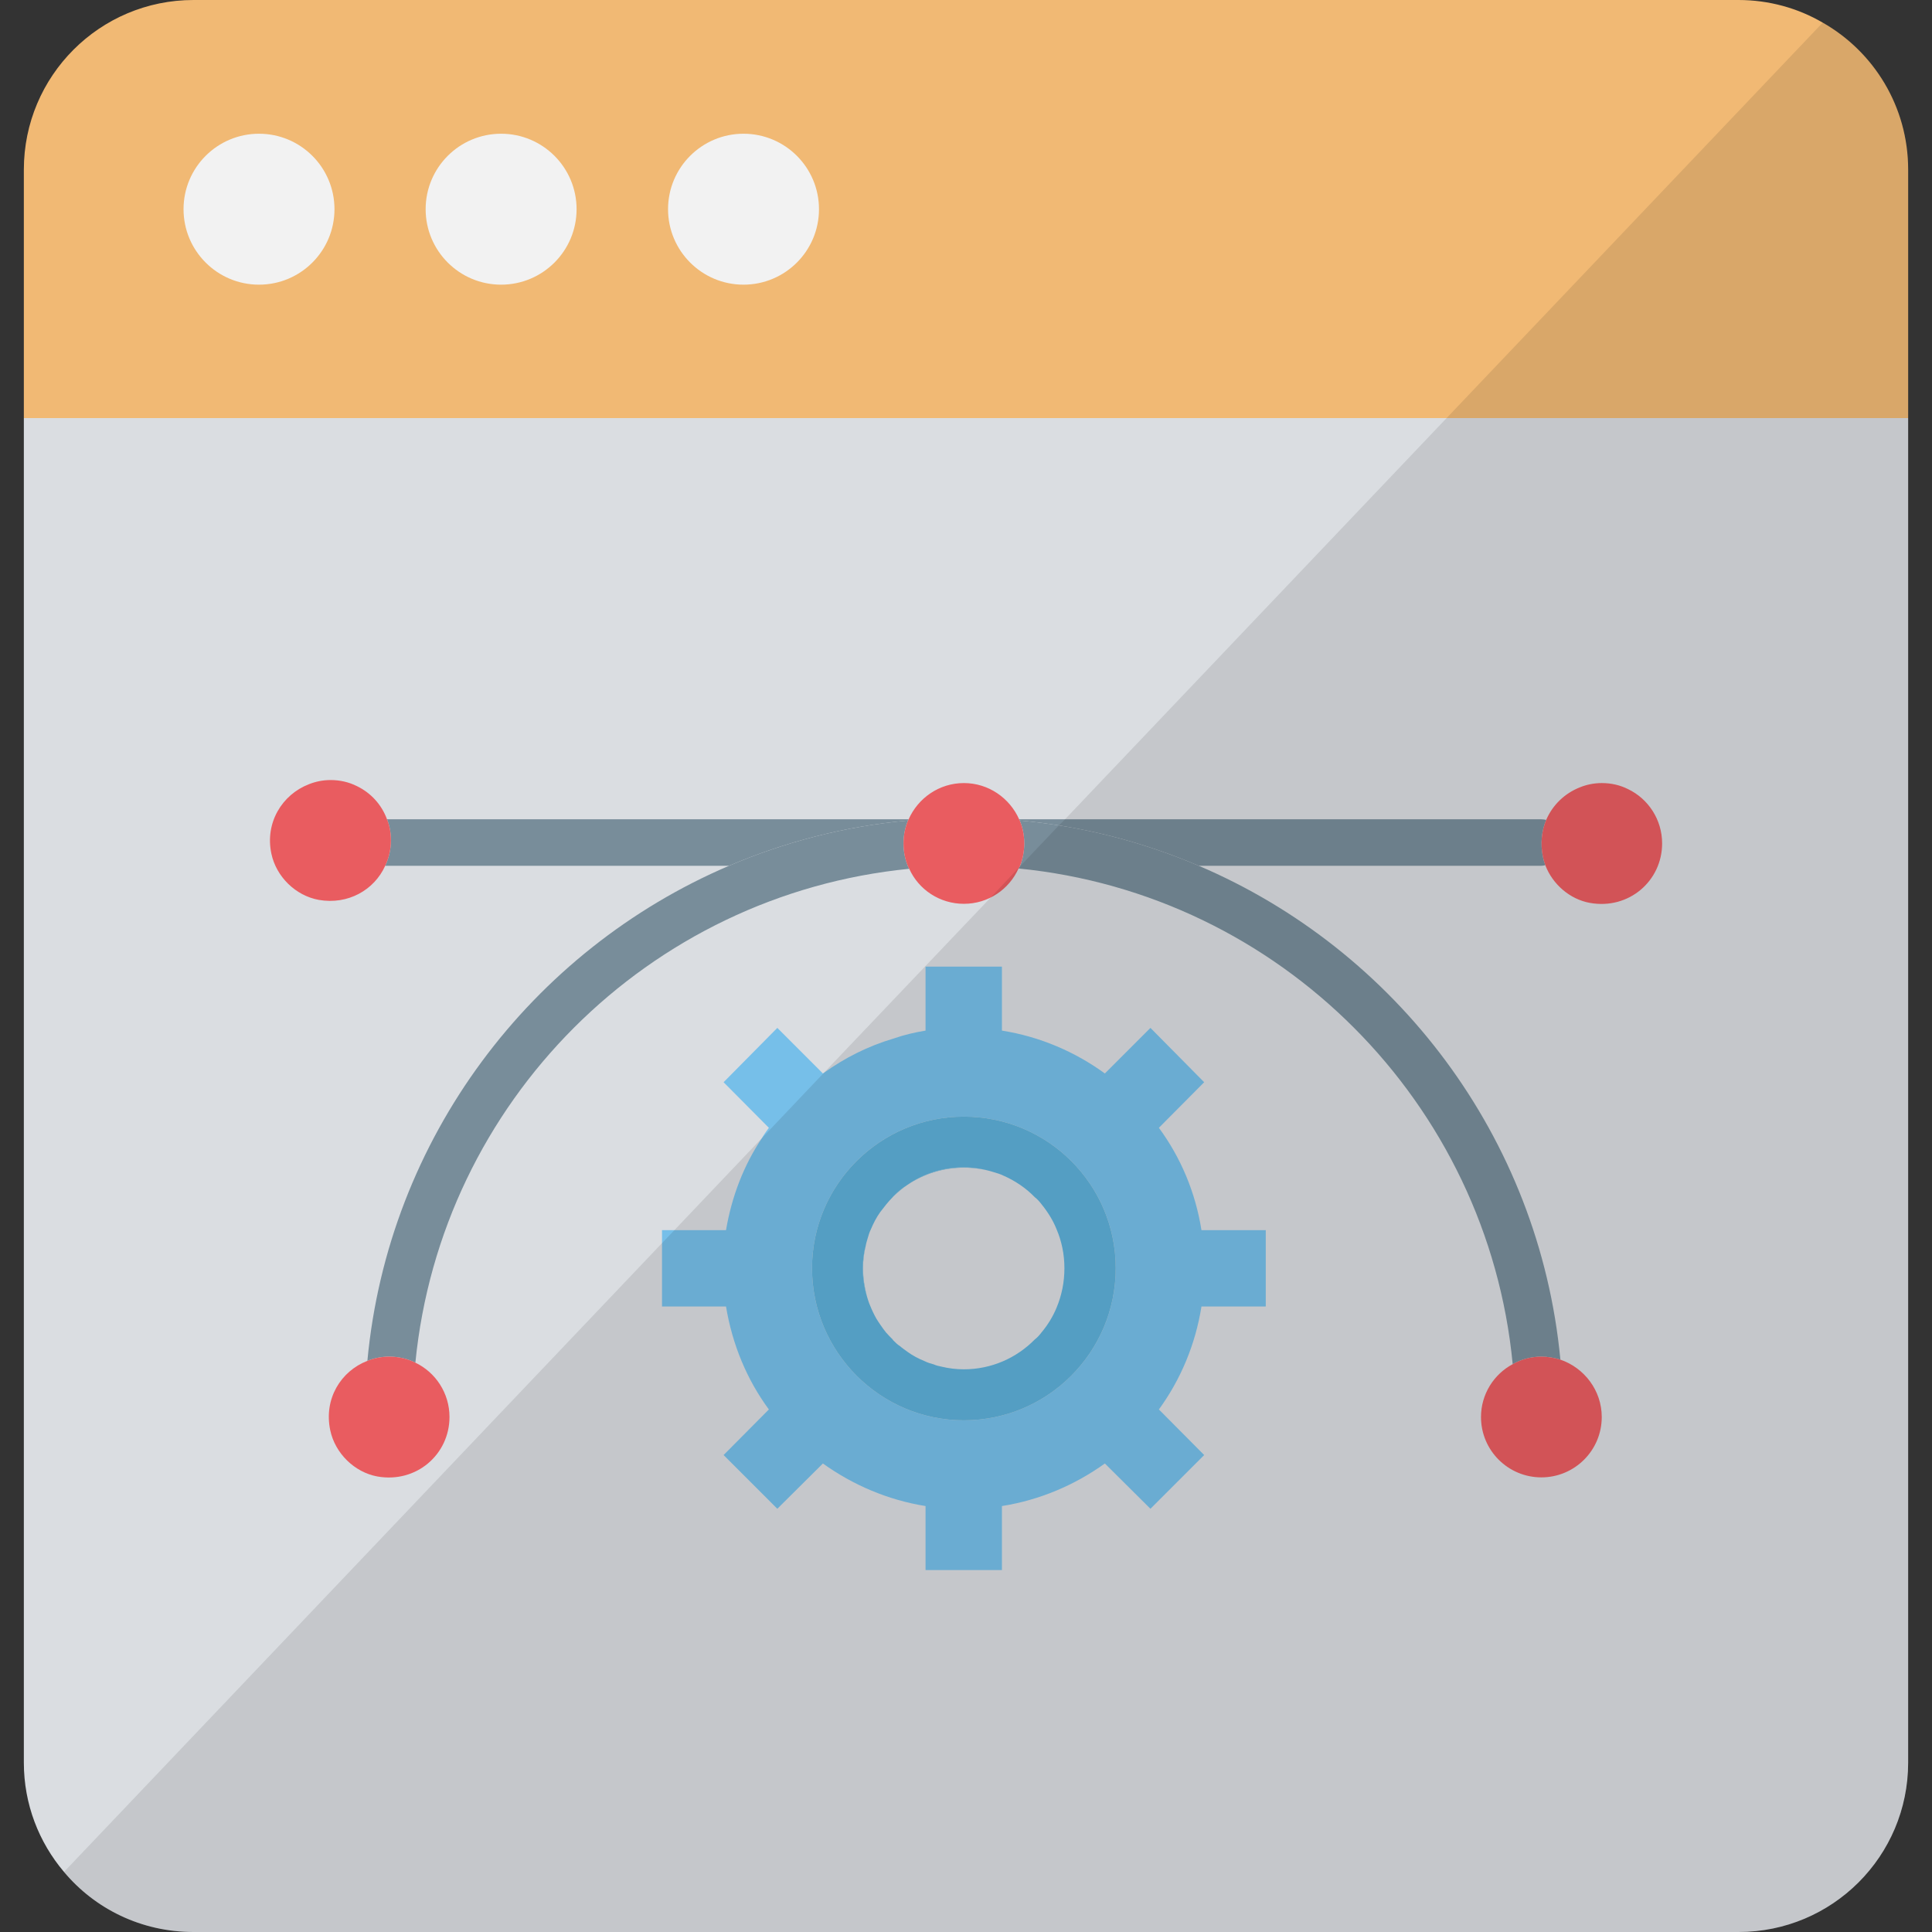 <svg xmlns="http://www.w3.org/2000/svg" enable-background="new 0 0 64 64" viewBox="0 0 64 64" id="adobe-photoshop"><rect x="0" y="0" width="64" height="64" fill="#333333" stroke="none"/><path fill="#dadde1" d="M63.21,13.85v44.54c0,3.1-2.51,5.61-5.62,5.61H6.41c-1.73,0-3.27-0.77-4.29-1.99
			c-0.83-0.98-1.33-2.24-1.33-3.62V13.85H63.21z"></path><path fill="#f1b974" d="M63.21,5.62v8.23H0.79V5.62C0.79,2.52,3.3,0,6.41,0h51.18c1.01,0,1.97,0.27,2.79,0.75
			C62.07,1.71,63.21,3.53,63.21,5.62z"></path><circle cx="8.58" cy="6.93" r="2.5" fill="#f2f2f2"></circle><circle cx="16.6" cy="6.93" r="2.5" fill="#f2f2f2"></circle><circle cx="24.63" cy="6.93" r="2.5" fill="#f2f2f2"></circle><path fill="#788d9a" d="M30.1 27.14c-.01.02-.01.03-.02.04-2.09.19-4.08.71-5.93 1.5H12.76c.12-.25.19-.54.19-.84 0-.25-.04-.48-.13-.7H30.1zM51.11 28.38c.02.1.05.19.08.28-.04.01-.08.02-.13.02H39.71c-1.85-.79-3.84-1.31-5.93-1.5-.01-.01-.01-.02-.02-.04h17.3c.06 0 .11.01.16.02C51.07 27.52 51.02 27.94 51.11 28.38z"></path><path fill="#788d9a" d="M30.12 28.78c-8.64.85-15.51 7.72-16.36 16.36-.26-.13-.55-.2-.87-.2-.25 0-.5.05-.72.14.69-7.38 5.43-13.6 11.98-16.4 1.85-.79 3.84-1.31 5.93-1.5-.1.24-.15.49-.15.76 0 .26.05.52.14.74C30.09 28.72 30.1 28.75 30.12 28.78zM51.69 45.04c-.2-.06-.41-.1-.63-.1-.34 0-.67.09-.95.25-.83-8.66-7.72-15.57-16.37-16.42.02-.02.03-.05.05-.09.09-.22.14-.48.14-.74 0-.27-.05-.52-.15-.76 2.09.19 4.08.71 5.93 1.5C46.25 31.47 50.99 37.67 51.69 45.04z"></path><path fill="#e95c60" d="M53.06 46.94c0 1.11-.9 2-2 2-1.1 0-2-.89-2-2 0-.76.43-1.42 1.05-1.75.28-.16.61-.25.95-.25.22 0 .43.04.63.1C52.48 45.31 53.06 46.06 53.06 46.94zM14.89 46.94c0 1.24-1.1 2.2-2.39 1.97-.76-.14-1.4-.77-1.56-1.53-.22-1.04.35-1.96 1.23-2.3.22-.09.47-.14.72-.14.32 0 .61.07.87.2C14.43 45.46 14.89 46.15 14.89 46.94zM12.95 27.84c0 .3-.07.59-.19.84-.36.8-1.23 1.3-2.2 1.13-.77-.14-1.41-.77-1.57-1.53-.22-1.03.36-1.96 1.24-2.3.22-.09.47-.14.72-.14.32 0 .61.07.87.2.46.22.82.61 1 1.1C12.91 27.36 12.95 27.59 12.95 27.84zM55.06 27.94c0 1.24-1.1 2.2-2.39 1.97-.67-.12-1.24-.62-1.48-1.25-.03-.09-.06-.18-.08-.28-.09-.44-.04-.86.11-1.22.21-.49.61-.88 1.12-1.08.22-.09.47-.14.72-.14.32 0 .61.07.87.2C54.6 26.46 55.06 27.15 55.06 27.94zM33.93 27.94c0 .26-.05.52-.14.74-.02.04-.03.07-.05.09-.31.69-1 1.17-1.81 1.17-.8 0-1.5-.47-1.81-1.16-.02-.03-.03-.06-.05-.1-.09-.22-.14-.48-.14-.74 0-.27.05-.52.15-.76.01-.01.01-.02.02-.04.31-.7 1.01-1.2 1.83-1.2.82 0 1.52.5 1.83 1.2.01.02.01.03.02.04C33.88 27.42 33.93 27.67 33.93 27.94z"></path><path fill="#76bfe9" d="M41.93,43.28v-2.53H39.8c-0.2-1.26-0.69-2.41-1.41-3.39l1.5-1.51l-1.78-1.8l-1.51,1.51
					c-0.99-0.72-2.15-1.22-3.41-1.42v-2.12h-2.53v2.12c-0.36,0.06-0.71,0.14-1.05,0.26c-0.85,0.25-1.62,0.64-2.32,1.14
					c-0.01,0.01-0.02,0.01-0.03,0.02l-1.51-1.51l-1.78,1.8l1.5,1.51c-0.08,0.11-0.16,0.22-0.23,0.34c-0.6,0.9-1,1.93-1.19,3.05
					h-2.12v2.53h2.12c0.21,1.26,0.69,2.42,1.42,3.41l-1.5,1.51l1.78,1.78l1.51-1.5c0.99,0.71,2.15,1.21,3.4,1.41v2.12h2.53v-2.12
					c1.26-0.2,2.42-0.7,3.41-1.41l1.51,1.5l1.78-1.78l-1.5-1.51c0.72-0.99,1.21-2.15,1.41-3.41H41.93z M31.93,47.05
					c-2.77,0-5.03-2.26-5.03-5.04c0-2.77,2.26-5.02,5.03-5.02c2.78,0,5.03,2.25,5.03,5.02C36.96,44.79,34.71,47.05,31.93,47.05z"></path><path fill="#5dafd8" d="M28.59,42.01c0-0.26,0.03-0.5,0.09-0.75c-0.07,0.25-0.1,0.5-0.1,0.76c0,0.32,0.05,0.64,0.14,0.93
					C28.64,42.65,28.59,42.34,28.59,42.01z M31.93,38.67c-0.7,0-1.34,0.21-1.87,0.58c0.54-0.36,1.18-0.57,1.87-0.57
					c0.34,0,0.68,0.05,0.99,0.15C32.61,38.73,32.27,38.67,31.93,38.67z M29.57,39.66c0.15-0.15,0.31-0.29,0.49-0.41
					c-0.16,0.1-0.31,0.22-0.45,0.36C29.59,39.63,29.58,39.64,29.57,39.66z"></path><path fill="#5dafd8" d="M31.93,36.99c-2.77,0-5.03,2.25-5.03,5.02c0,2.78,2.26,5.04,5.03,5.04c2.78,0,5.03-2.26,5.03-5.04
					C36.96,39.24,34.71,36.99,31.93,36.99z M35,43.32c-0.12,0.29-0.29,0.57-0.5,0.82c-0.06,0.08-0.14,0.17-0.22,0.23
					c-0.6,0.61-1.43,0.99-2.35,0.99c-0.26,0-0.5-0.03-0.75-0.09c-0.08-0.02-0.16-0.03-0.24-0.07c-0.11-0.03-0.21-0.06-0.31-0.11
					c-0.2-0.08-0.39-0.18-0.57-0.31c-0.08-0.06-0.17-0.12-0.25-0.19c-0.08-0.05-0.14-0.11-0.21-0.18c-0.01-0.01-0.03-0.03-0.03-0.04
					c-0.07-0.07-0.15-0.15-0.22-0.23c-0.07-0.09-0.13-0.17-0.19-0.26c-0.04-0.06-0.09-0.13-0.13-0.2c-0.08-0.14-0.15-0.29-0.21-0.44
					c-0.04-0.09-0.07-0.19-0.1-0.29c-0.09-0.29-0.14-0.61-0.14-0.93c0-0.26,0.03-0.51,0.1-0.76c0.01-0.07,0.04-0.16,0.06-0.23
					c0.03-0.11,0.06-0.21,0.11-0.31c0.08-0.19,0.18-0.39,0.31-0.57c0.13-0.17,0.26-0.34,0.41-0.49c0.01-0.02,0.02-0.03,0.04-0.05
					c0.14-0.14,0.29-0.26,0.45-0.36c0.53-0.37,1.17-0.58,1.87-0.58c0.34,0,0.68,0.06,0.99,0.16c0.1,0.03,0.21,0.06,0.31,0.11
					c0.39,0.17,0.75,0.41,1.05,0.72c0.08,0.06,0.16,0.15,0.22,0.23c0.21,0.26,0.38,0.53,0.5,0.83c0.17,0.4,0.26,0.83,0.26,1.29
					C35.26,42.48,35.17,42.91,35,43.32z"></path><path d="M63.21,5.62v52.77c0,3.1-2.51,5.61-5.62,5.61H6.41c-1.73,0-3.27-0.77-4.29-1.99l19.81-20.83l0.41-0.43
		l2.9-3.05l2.05-2.16l5.53-5.81l0.93-0.99l1.33-1.4l0.2-0.2l12.64-13.29l12.46-13.1C62.07,1.71,63.21,3.53,63.21,5.62z" opacity=".1"></path></svg>